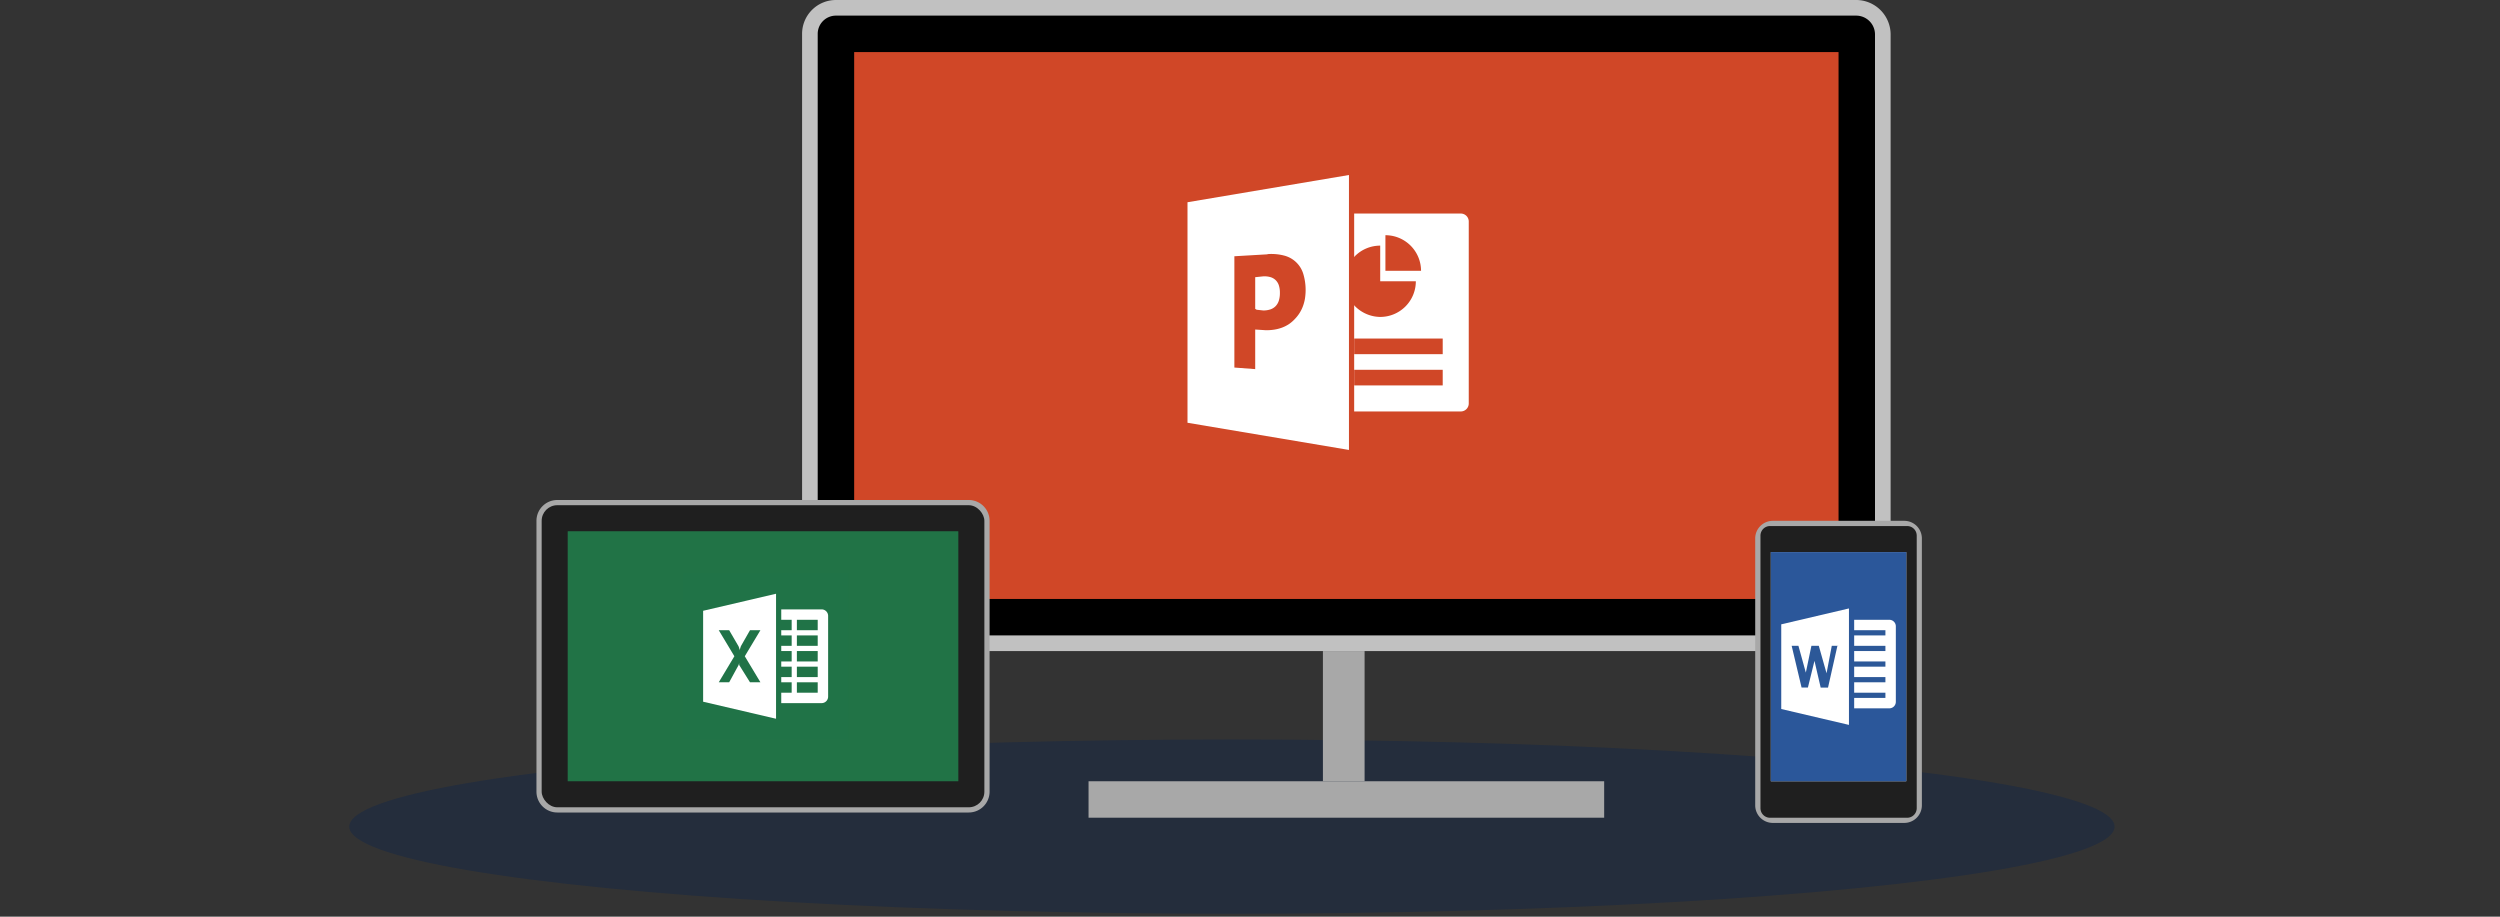 <svg xmlns="http://www.w3.org/2000/svg" width="480" height="176" viewBox="0 0 480 176"><rect x="0" y="0" width="480" height="176" fill="#333333" stroke="none"/><g opacity="0"><rect width="480" height="176"/></g><ellipse cx="236.53" cy="158.71" rx="169.47" ry="16.73" fill="#002050" opacity="0.3"/><rect x="209" y="150" width="99" height="7" fill="#a8a8a8"/><path d="M363,118.32a6.68,6.68,0,0,1-6.61,6.68H160.5a6.5,6.5,0,0,1-6.5-6.5V6.5A6.5,6.5,0,0,1,160.5,0H356.39A6.63,6.63,0,0,1,363,6.62Z" fill="#c1c1c1"/><path d="M160.5,122a3.5,3.5,0,0,1-3.5-3.5V6.5A3.5,3.5,0,0,1,160.5,3H356.39A3.62,3.62,0,0,1,360,6.62v111.7a3.7,3.7,0,0,1-3.61,3.68Z"/><rect x="254" y="125" width="8" height="25" fill="#a8a8a8"/><rect x="164" y="10" width="189" height="105" fill="#d04727"/><rect x="219" y="24" width="73" height="73" fill="#d04727"/><path d="M280.48,41H260V79h20.48A1.53,1.53,0,0,0,282,77.48v-35A1.53,1.53,0,0,0,280.48,41Z" fill="#fff"/><rect x="260" y="71" width="17" height="3" fill="#d04727"/><rect x="260" y="65" width="17" height="3" fill="#d04727"/><path d="M265,47.16a6.84,6.84,0,0,0-6.84,6.94,6.94,6.94,0,0,0,6.75,6.75A6.84,6.84,0,0,0,271.84,54H265Z" fill="#d04727"/><path d="M266,45.16V52h6.84A6.84,6.84,0,0,0,266,45.16Z" fill="#d04727"/><polygon points="259 33.6 259 86.39 228 81.17 228 38.83 259 33.6" fill="#fff"/><path d="M241,59.3V53.22l1.54-.16a4.26,4.26,0,0,1,1.39.15,2.41,2.41,0,0,1,1,.58,2.49,2.49,0,0,1,.61,1,4.57,4.57,0,0,1,.2,1.44,4.86,4.86,0,0,1-.2,1.48,2.7,2.7,0,0,1-.61,1.06,2.53,2.53,0,0,1-1,.63,4.26,4.26,0,0,1-1.39.21l-1.26-.14Zm2.35-10.47-6.35.37V70.57l4,.3v-7.6l2,.13a9.58,9.58,0,0,0,1.64-.11,7.68,7.68,0,0,0,1.49-.38,6.68,6.68,0,0,0,1.33-.67,6.76,6.76,0,0,0,1.16-1,7,7,0,0,0,1.54-2.44,7.94,7.94,0,0,0,.39-1.46,10.76,10.76,0,0,0-.34-4.82,5.17,5.17,0,0,0-3.7-3.46,9.71,9.71,0,0,0-3.13-.27" fill="#d04727"/><path d="M340.4,158a3.38,3.38,0,0,1-3.4-3.34V103.34a3.38,3.38,0,0,1,3.4-3.34h25.2a3.38,3.38,0,0,1,3.4,3.34v51.32a3.38,3.38,0,0,1-3.4,3.34Z" fill="#a8a8a8"/><path d="M339.88,101h26.25a1.84,1.84,0,0,1,1.88,1.81v52.39a1.84,1.84,0,0,1-1.87,1.81H339.88a1.84,1.84,0,0,1-1.87-1.81V102.81A1.84,1.84,0,0,1,339.88,101Z" fill="#1f1f1f"/><rect x="340" y="106" width="26" height="44" transform="translate(706 256) rotate(-180)" fill="#f8f8f8"/><rect x="340" y="106" width="26" height="44" transform="translate(706 256) rotate(-180)" fill="#2b579a"/><rect x="338" y="113" width="30" height="30" fill="none"/><path d="M356,119h6.75a1.25,1.25,0,0,1,1.25,1.25v14.5a1.25,1.25,0,0,1-1.25,1.25H356a0,0,0,0,1,0,0V119A0,0,0,0,1,356,119Z" fill="#fff"/><rect x="355" y="121" width="7" height="1" fill="#2c5898"/><rect x="355" y="124" width="7" height="1" fill="#2c5898"/><rect x="355" y="127" width="7" height="1" fill="#2c5898"/><rect x="355" y="130" width="7" height="1" fill="#2c5898"/><rect x="355" y="133" width="7" height="1" fill="#2c5898"/><polygon points="342 119.87 355 116.82 355 139.18 342 136.13 342 119.87" fill="#fff"/><path d="M353,124h-1.3l-1,5.25c0,.07,0,.14,0,.21s0,.14,0,.22,0,.15,0,.22,0,.15,0,.22h0l0-.26c0-.08,0-.16,0-.23s0-.13,0-.19l0-.16L349.21,124h-1.42l-1.07,5.14,0,.23,0,.22c0,.07,0,.14,0,.21s0,.14,0,.2h0c0-.09,0-.18,0-.26s0-.16,0-.23l0-.2,0-.17L345.3,124H344l1.9,8h1.22l1.26-5.12,0-.19c0-.06,0-.13,0-.2s0-.14,0-.22,0-.16,0-.24h0c0,.08,0,.16,0,.24s0,.15,0,.22,0,.14,0,.21l0,.19,1.19,5.13h1.41l1.8-8" fill="#2c5898"/><path d="M107,156a4,4,0,0,1-4-4V100a4,4,0,0,1,4-4H186a4,4,0,0,1,4,4v52a4,4,0,0,1-4,4Z" fill="#a8a8a8"/><rect x="122.5" y="88.5" width="47" height="74" transform="translate(271.5 -20.5) rotate(90)" fill="#3a96dd"/><rect x="104" y="97" width="85" height="58" rx="3" ry="3" fill="#1f1f1f"/><rect x="109" y="102" width="75" height="48" fill="#217346"/><rect x="131" y="110" width="32" height="32" fill="#207347"/><path d="M150,117h7.75a1.25,1.25,0,0,1,1.25,1.25v15.5a1.25,1.25,0,0,1-1.25,1.25H150a0,0,0,0,1,0,0V117A0,0,0,0,1,150,117Z" fill="#fff"/><rect x="153" y="122" width="4" height="2" fill="#207347"/><rect x="153" y="125" width="4" height="2" fill="#207347"/><rect x="153" y="128" width="4" height="2" fill="#207347"/><rect x="149" y="122" width="3" height="2" fill="#207347"/><rect x="153" y="119" width="4" height="2" fill="#207347"/><rect x="149" y="119" width="3" height="2" fill="#207347"/><rect x="149" y="125" width="3" height="2" fill="#207347"/><rect x="149" y="128" width="3" height="2" fill="#207347"/><rect x="153" y="131" width="4" height="2" fill="#207347"/><rect x="149" y="131" width="3" height="2" fill="#207347"/><polygon points="149 114 135 117.27 135 134.73 149 138 149 114" fill="#fff"/><path d="M146,121h-2l-1.74,3.05-.09.26-.07.23-.06.19,0,.16h0l-.05-.22-.06-.21-.06-.19-.07-.18L140,121h-2l3,5-3,5h2l1.81-3.31.06-.21.05-.18,0-.15,0-.12h0l0,.22,0,.18,0,.14,0,.1L144,131h2l-3-5,3-5" fill="#207347"/></svg>
